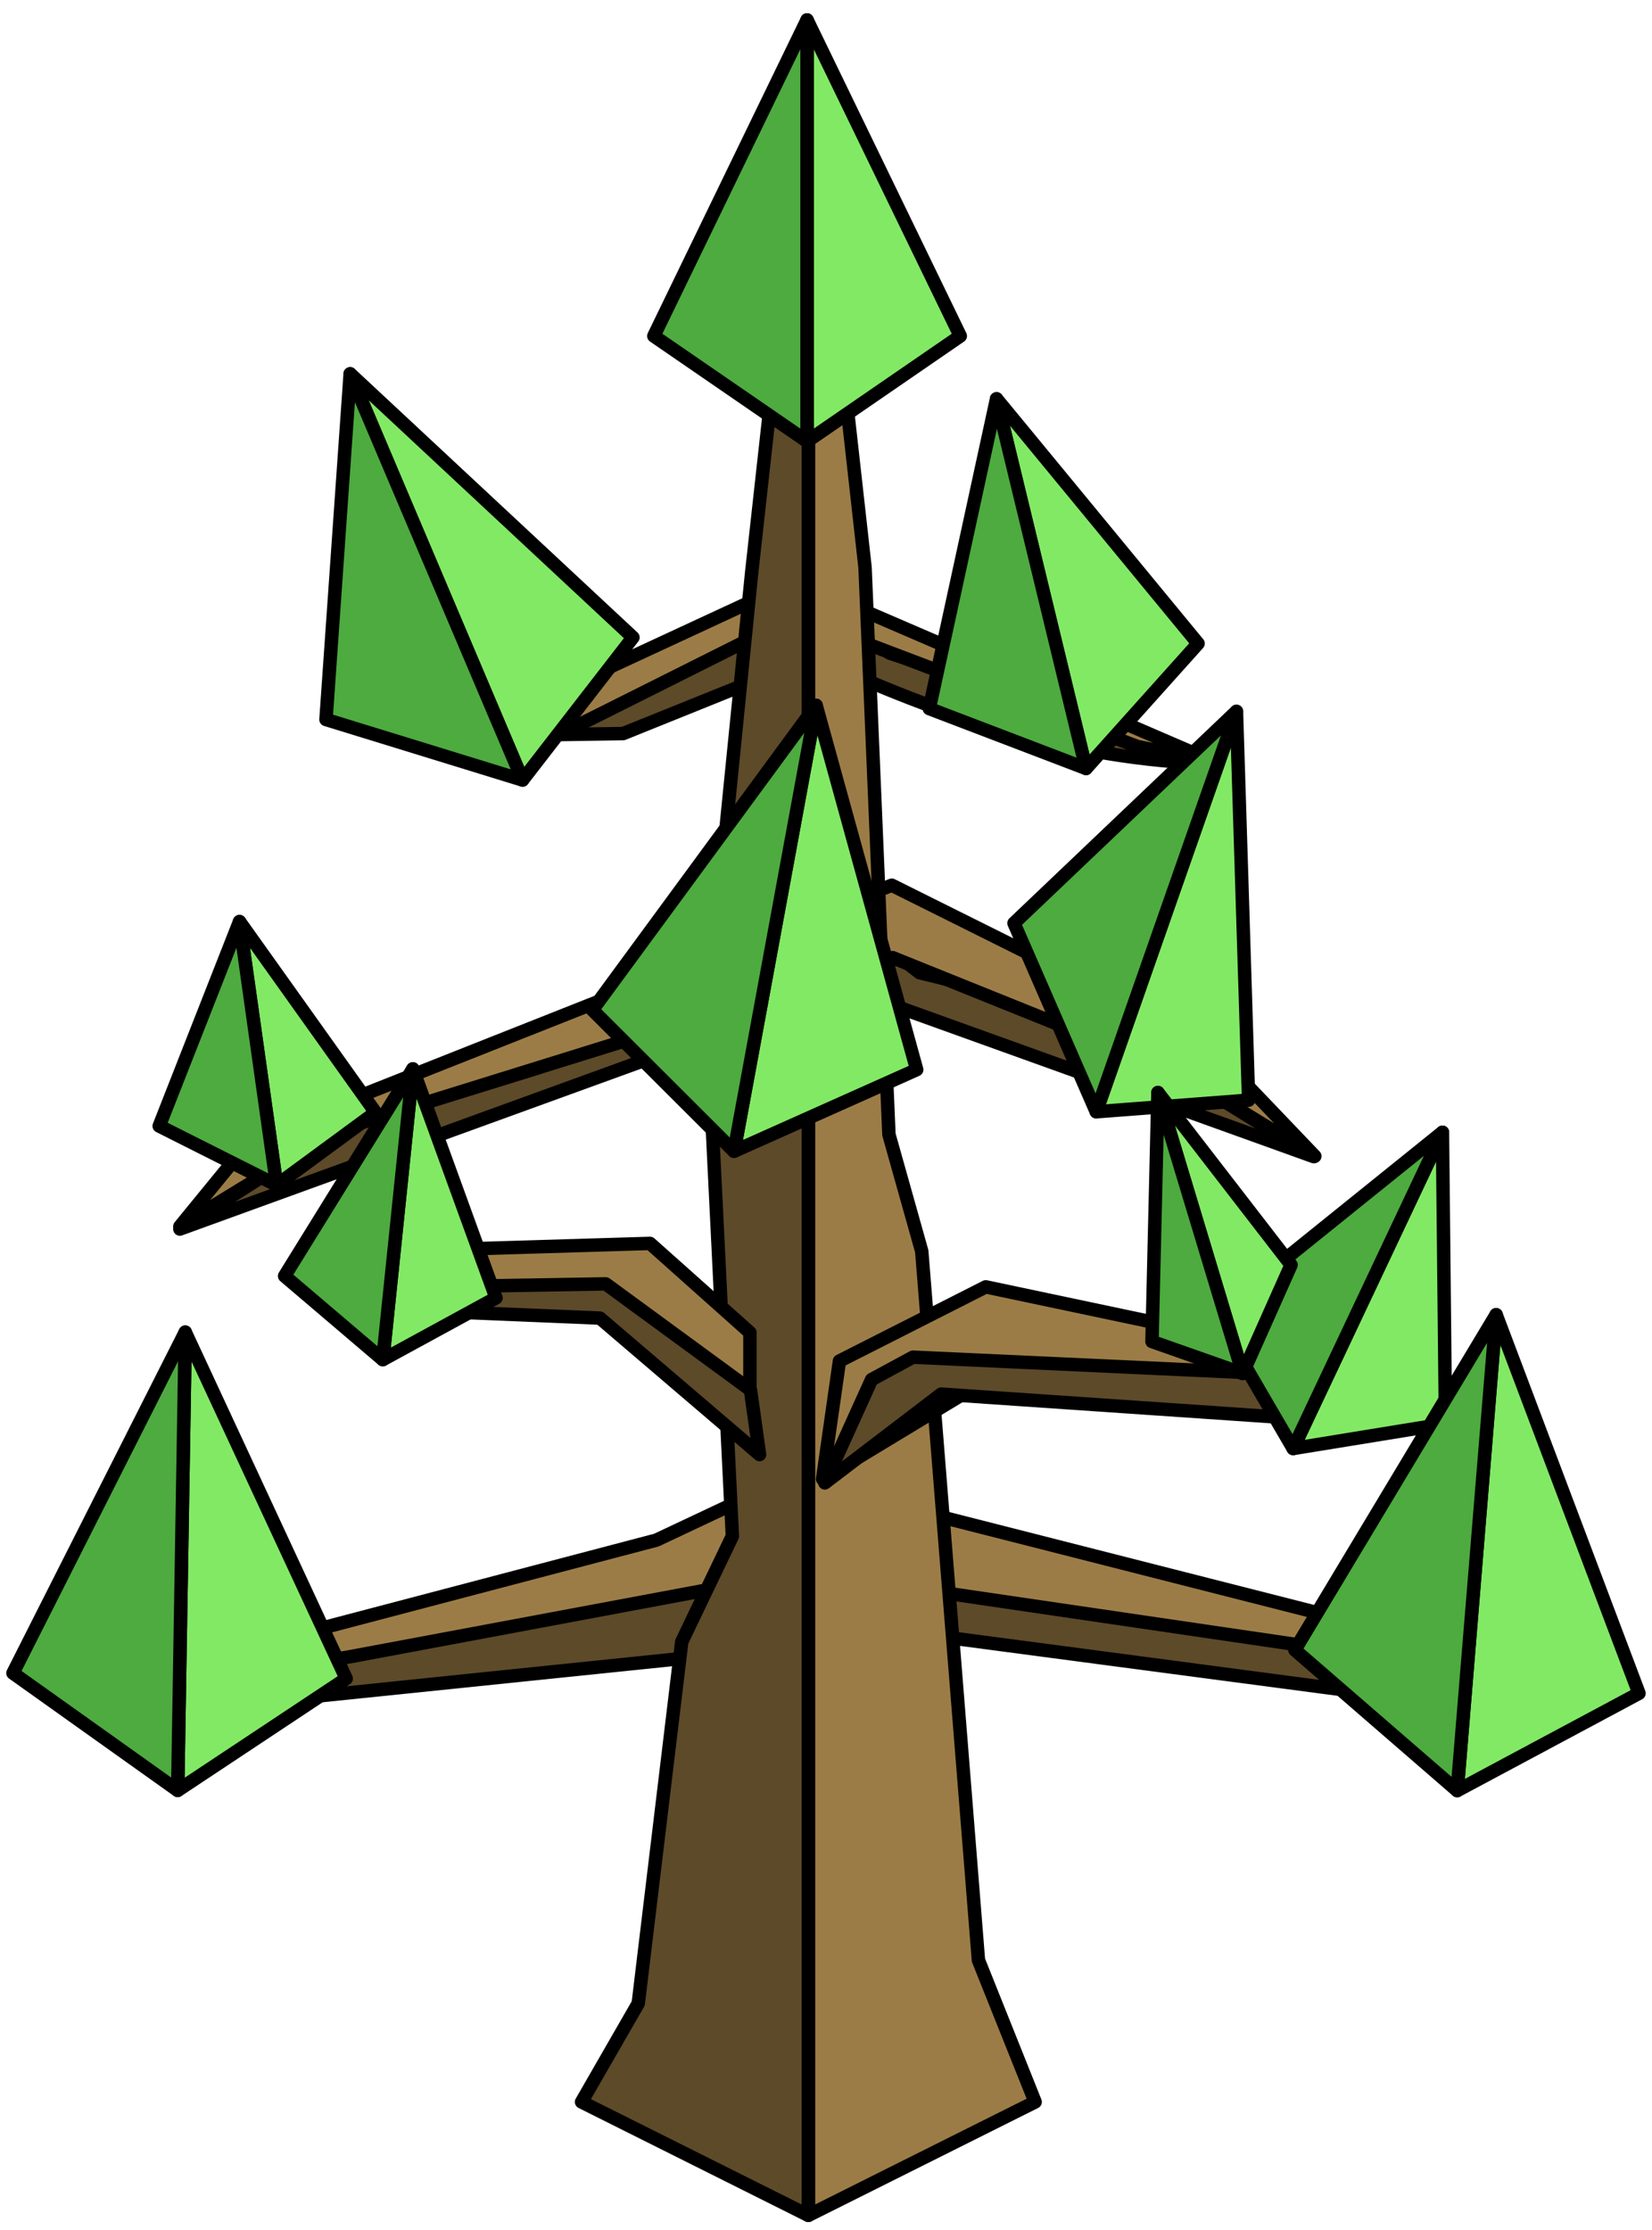 <?xml version="1.0" encoding="UTF-8" standalone="no"?><!DOCTYPE svg PUBLIC "-//W3C//DTD SVG 1.1//EN" "http://www.w3.org/Graphics/SVG/1.1/DTD/svg11.dtd"><svg width="100%" height="100%" viewBox="0 0 123 166" version="1.1" xmlns="http://www.w3.org/2000/svg" xmlns:xlink="http://www.w3.org/1999/xlink" xml:space="preserve" xmlns:serif="http://www.serif.com/" style="fill-rule:evenodd;clip-rule:evenodd;stroke-linecap:round;stroke-linejoin:round;stroke-miterlimit:1.5;"><g id="Tree_other04"><g><g><path d="M97.823,86.102l-17.468,-10.777l-11.882,-2.916l-5.485,-4.269l-22.904,11.338l-15.146,4.661l-11.545,7.352l49.468,-17.962l34.962,12.573Z" style="fill:#5d4a29;stroke:#000;stroke-width:1px;"/><path d="M89.726,77.521l8.169,8.546l-10.104,-6.188l-21.339,-8.595l-41.382,12.862l-11.677,7.15l5.324,-6.509l47.679,-18.892l23.33,11.626Z" style="fill:#9c7c46;stroke:#000;stroke-width:1px;"/></g><g><path d="M11.72,127.481l2.638,-3.028l35.743,-6.408l8.765,-6.302l25.781,8.247l31.484,4.694l-7.559,2.237l-41.751,-5.521l-6.691,-2.686l-9.046,4.712l-39.364,4.055Z" style="fill:#5d4a29;stroke:#000;stroke-width:1px;"/><path d="M13.393,125.438l12.665,-2.111l33.697,-6.304l46.627,6.844l9.861,0.804l-57.552,-14.651l-9.819,4.625l-33.574,8.83l-1.905,1.963Z" style="fill:#9c7c46;stroke:#000;stroke-width:1px;"/></g><g><path d="M34.605,54.789l14.041,-4.194l10.289,-6.76l7.312,4.787l13.789,4.481l10.299,3.749c-10.488,-0.3 -20.269,-3.5 -29.743,-7.967l-14.196,5.722l-11.791,0.182Z" style="fill:#5d4a29;stroke:#000;stroke-width:1px;"/><path d="M34.457,54.733l7.716,-0.309l17.031,-8.531l25.483,9.679l5.825,1.192l-31.308,-13.502l-24.747,11.471Z" style="fill:#9c7c46;stroke:#000;stroke-width:1px;"/></g></g><g><path d="M64.407,42.236l1.778,42.217l2.444,8.693l4.221,52.769l4.222,10.554l-16.886,8.443l0,-160.418l4.221,37.742Z" style="fill:#9c7c46;stroke:#000;stroke-width:1px;"/><g><path d="M61.246,110.096l13.783,-8.331l21.855,0.823l3.67,3.32l-0.616,-4.507l-26.543,-5.607l-10.893,5.521l-1.256,8.781Z" style="fill:#9c7c46;stroke:#000;stroke-width:1px;"/><path d="M61.413,110.386l3.482,-7.691l3.078,-1.667l29.001,1.335l3.113,1.381l0.348,2.105l-30.357,-2.073l-8.665,6.61Z" style="fill:#5d4a29;stroke:#000;stroke-width:1px;"/></g><path d="M60.186,4.494l0,160.418l-16.886,-8.443l4.221,-7.337l3.24,-26.926l3.768,-7.857l-1.894,-38.535l3.329,-33.181l4.222,-38.139Z" style="fill:#5d4a29;stroke:#000;stroke-width:1px;"/><g><path d="M55.836,103.416l-11.603,-7.645l-16.577,0.084l-3.846,-2.559l24.584,-0.737l7.442,6.635l0,4.222Z" style="fill:#9c7c46;stroke:#000;stroke-width:1px;"/><path d="M56.552,108.276l-0.674,-4.811l-10.78,-7.893l-17.388,0.292l-3.801,-2.364l2.789,3.446l4.417,0.61l13.551,0.563l11.886,10.157Z" style="fill:#5d4a29;stroke:#000;stroke-width:1px;"/></g></g><g><g><path d="M60.09,1.483l11.408,23.53l-11.408,7.843l0,-31.373Z" style="fill:#82e965;stroke:#000;stroke-width:1px;"/><path d="M60.09,1.483l-11.409,23.53l11.409,7.843l0,-31.373Z" style="fill:#4dab3f;stroke:#000;stroke-width:1px;"/></g><g><path d="M74.198,29.688l15.004,18.215l-8.341,9.303l-6.663,-27.518Z" style="fill:#82e965;stroke:#000;stroke-width:1px;"/><path d="M74.198,29.688l-5.009,23.061l11.672,4.457l-6.663,-27.518Z" style="fill:#4dab3f;stroke:#000;stroke-width:1px;"/></g><g><path d="M26.072,27.826l21.054,19.625l-8.219,10.615l-12.835,-30.24Z" style="fill:#82e965;stroke:#000;stroke-width:1px;"/><path d="M26.072,27.826l-1.801,25.735l14.636,4.505l-12.835,-30.24Z" style="fill:#4dab3f;stroke:#000;stroke-width:1px;"/></g><g><path d="M60.765,52.504l7.488,27.121l-13.6,6.077l6.112,-33.198Z" style="fill:#82e965;stroke:#000;stroke-width:1px;"/><path d="M60.765,52.504l-16.656,22.676l10.544,10.522l6.112,-33.198Z" style="fill:#4dab3f;stroke:#000;stroke-width:1px;"/></g><g><path d="M92.061,52.955l0.904,28.941l-11.344,0.864l10.44,-29.805Z" style="fill:#82e965;stroke:#000;stroke-width:1px;"/><path d="M92.061,52.955l-16.564,15.767l6.124,14.038l10.44,-29.805Z" style="fill:#4dab3f;stroke:#000;stroke-width:1px;"/></g><g><path d="M17.833,68.603l10.126,14.207l-7.362,5.41l-2.764,-19.617Z" style="fill:#82e965;stroke:#000;stroke-width:1px;"/><path d="M17.833,68.603l-5.98,15.218l8.744,4.399l-2.764,-19.617Z" style="fill:#4dab3f;stroke:#000;stroke-width:1px;"/></g><g><path d="M30.739,79.568l6.192,17.047l-8.43,4.597l2.238,-21.644Z" style="fill:#82e965;stroke:#000;stroke-width:1px;"/><path d="M30.739,79.568l-9.549,15.419l7.311,6.225l2.238,-21.644Z" style="fill:#4dab3f;stroke:#000;stroke-width:1px;"/></g><g><path d="M13.794,99.163l11.983,25.792l-12.547,8.324l0.564,-34.116Z" style="fill:#82e965;stroke:#000;stroke-width:1px;"/><path d="M13.794,99.163l-12.829,25.382l12.265,8.734l0.564,-34.116Z" style="fill:#4dab3f;stroke:#000;stroke-width:1px;"/></g><g><path d="M107.398,84.286l0.224,21.698l-11.34,1.844l11.116,-23.542Z" style="fill:#82e965;stroke:#000;stroke-width:1px;"/><path d="M107.398,84.286l-16.898,13.614l5.782,9.928l11.116,-23.542Z" style="fill:#4dab3f;stroke:#000;stroke-width:1px;"/></g><g><path d="M111.395,97.866l10.637,28.185l-13.537,7.242l2.9,-35.427Z" style="fill:#82e965;stroke:#000;stroke-width:1px;"/><path d="M111.395,97.866l-14.986,24.955l12.086,10.472l2.9,-35.427Z" style="fill:#4dab3f;stroke:#000;stroke-width:1px;"/></g><g><path d="M86.214,81.328l9.913,12.834l-3.6,8.079l-6.313,-20.913Z" style="fill:#82e965;stroke:#000;stroke-width:1px;"/><path d="M86.214,81.328l-0.443,18.535l6.756,2.378l-6.313,-20.913Z" style="fill:#4dab3f;stroke:#000;stroke-width:1px;"/></g></g></g></svg>